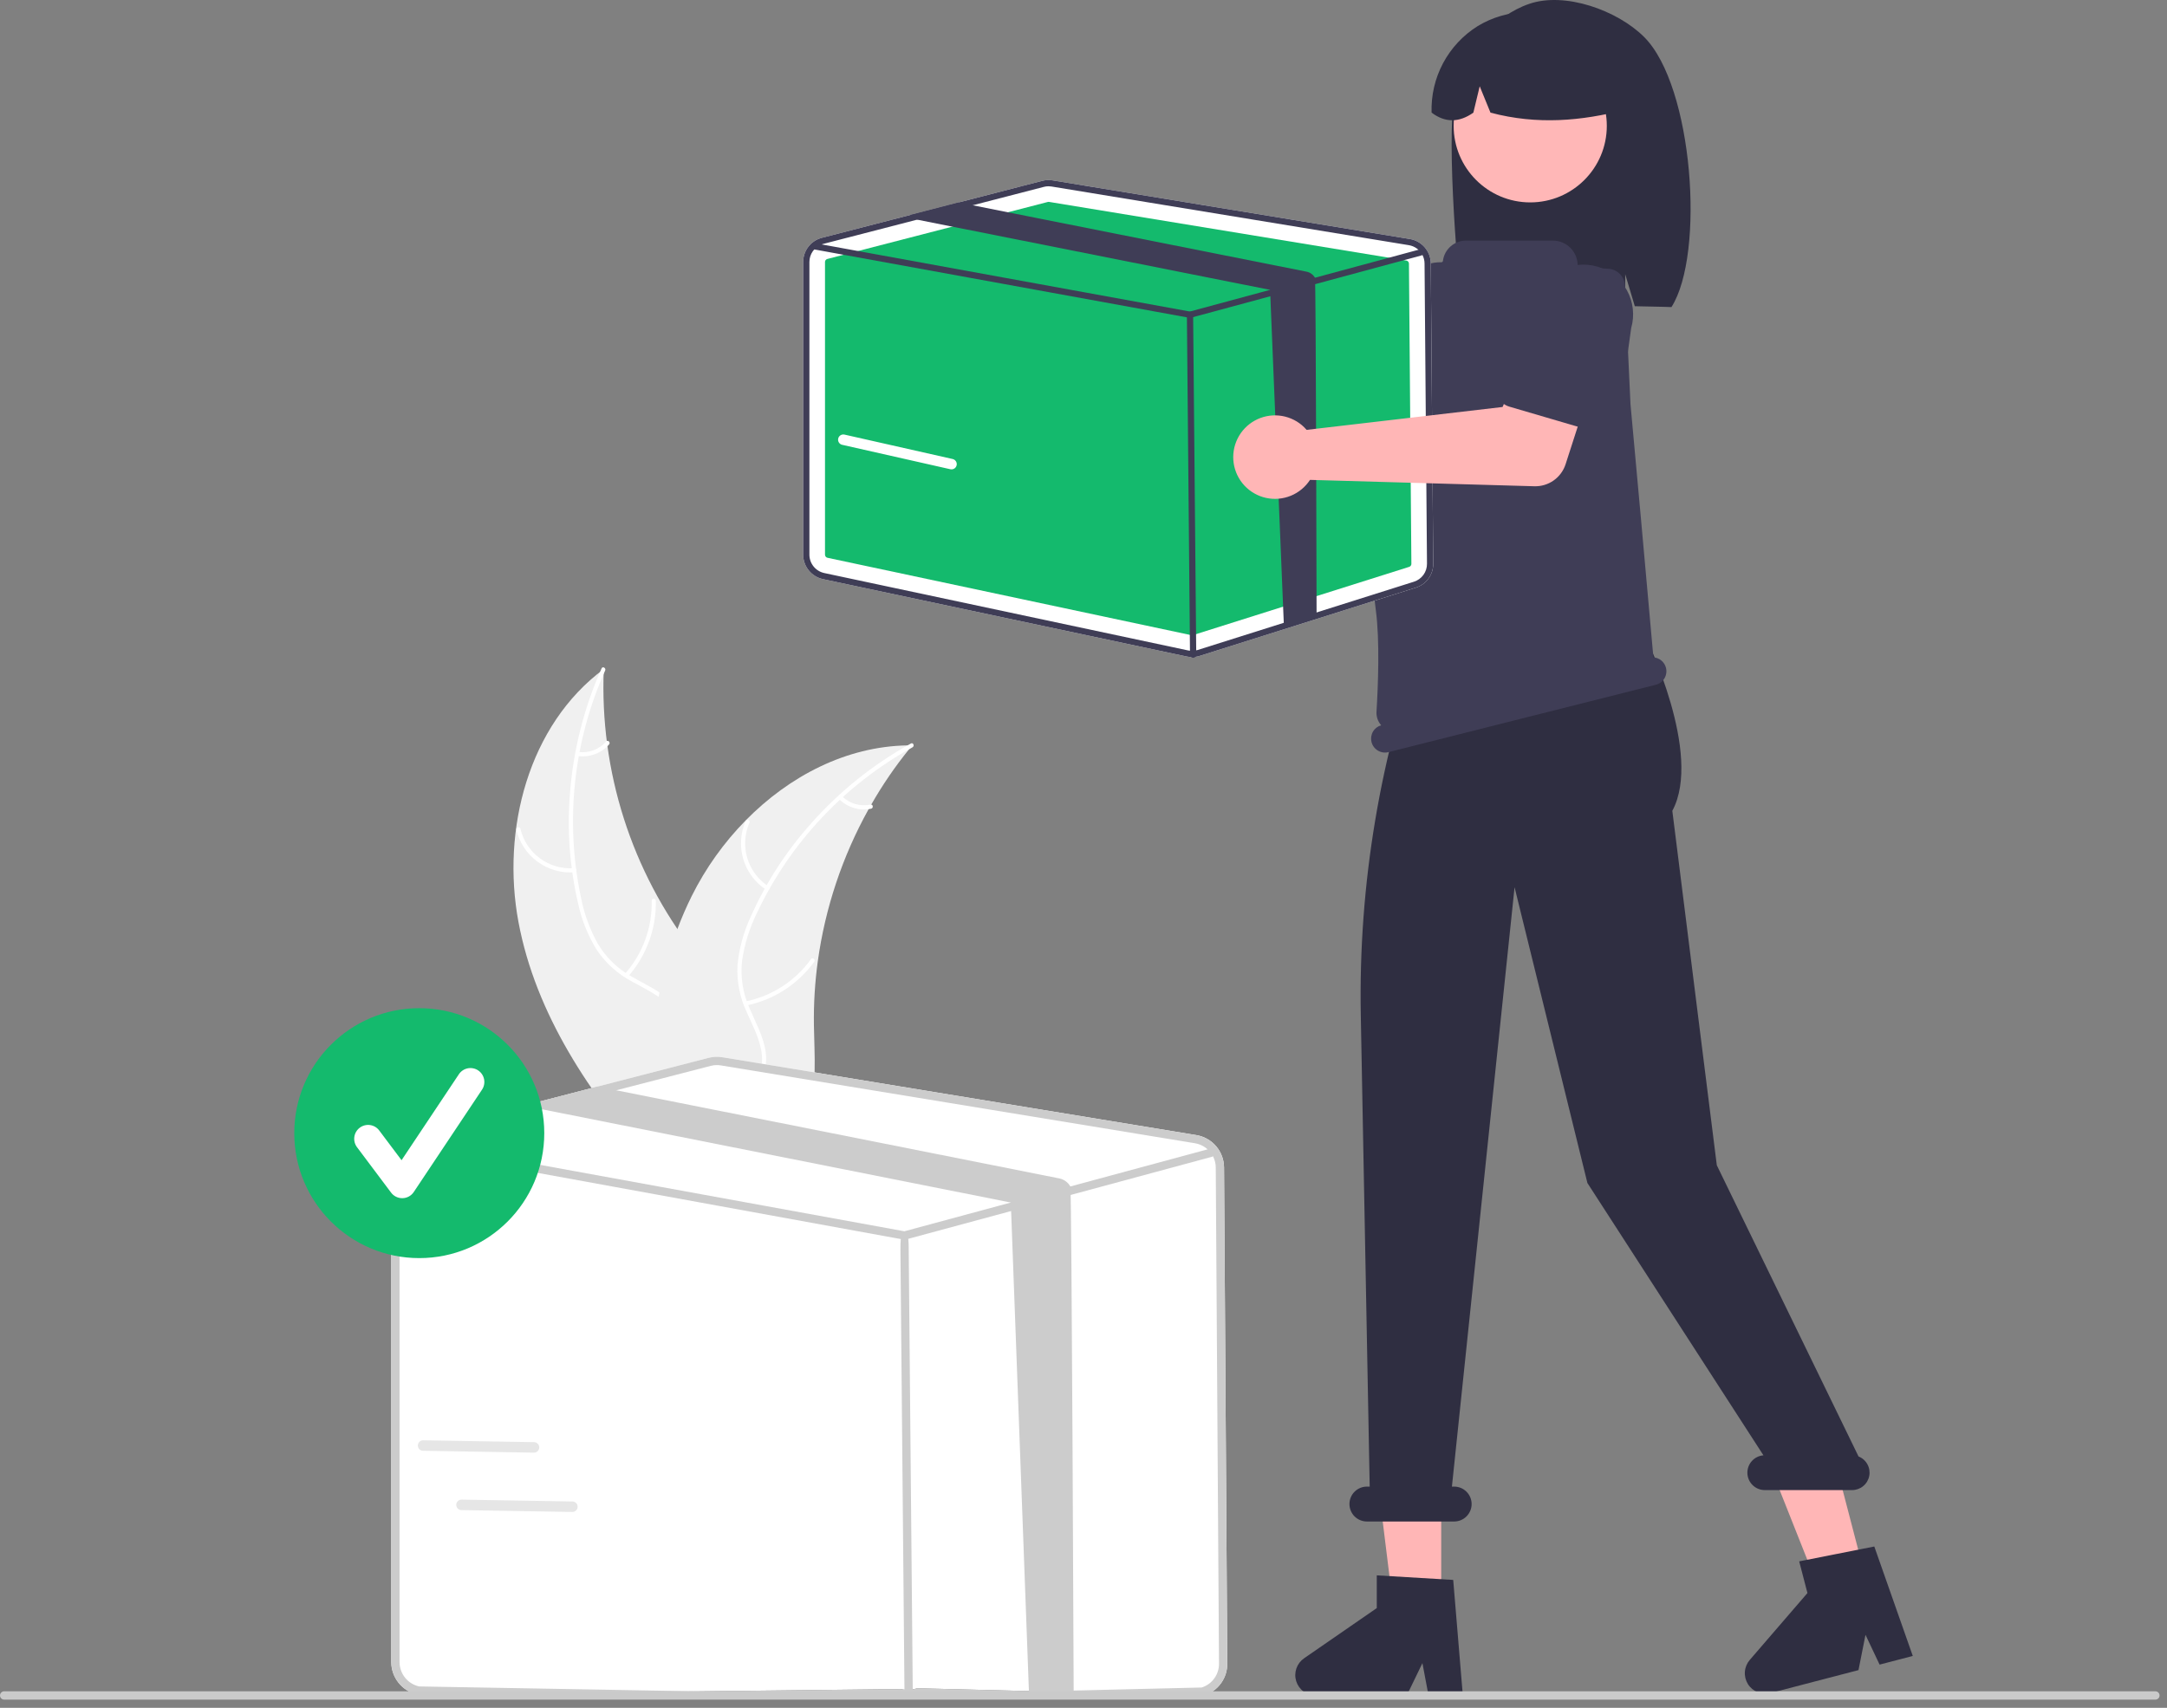<svg width="274" height="216" viewBox="0 0 274 216" fill="none" xmlns="http://www.w3.org/2000/svg">
<rect x="0" y="0" width="274" height="216" fill="#808080" stroke="none"/>
<g clip-path="url(#clip0_65_2)">
<path d="M65.556 116.616C63.377 104.953 66.808 91.684 76.344 84.624C75.804 97.516 79.841 110.183 87.741 120.385C90.802 124.309 94.615 128.354 94.497 133.329C94.423 136.424 92.749 139.308 90.543 141.48C88.337 143.653 85.619 145.219 82.934 146.761L82.516 147.411C74.644 138.533 67.736 128.28 65.556 116.616Z" fill="#F0F0F0"/>
<path d="M76.518 84.802C72.512 93.769 71.432 103.77 73.433 113.385C73.828 115.463 74.546 117.465 75.564 119.319C76.614 121.093 78.119 122.553 79.924 123.548C81.588 124.509 83.402 125.3 84.803 126.65C85.51 127.351 86.061 128.194 86.42 129.123C86.778 130.052 86.936 131.047 86.884 132.042C86.817 134.523 85.862 136.833 84.85 139.059C83.726 141.53 82.519 144.08 82.592 146.858C82.601 147.195 82.078 147.189 82.069 146.853C81.942 142.018 85.438 138.136 86.216 133.497C86.58 131.332 86.293 129.045 84.771 127.367C83.441 125.9 81.571 125.083 79.877 124.123C78.103 123.179 76.586 121.813 75.46 120.147C74.352 118.351 73.557 116.38 73.109 114.317C72.028 109.69 71.682 104.921 72.082 100.186C72.509 94.779 73.857 89.485 76.069 84.533C76.206 84.227 76.654 84.498 76.518 84.802Z" fill="white"/>
<path d="M72.607 110.327C70.948 110.444 69.302 109.967 67.962 108.982C66.622 107.997 65.676 106.568 65.293 104.95C65.216 104.622 65.722 104.488 65.799 104.816C66.153 106.324 67.034 107.655 68.284 108.569C69.533 109.484 71.068 109.922 72.612 109.804C72.948 109.779 72.94 110.302 72.607 110.327Z" fill="white"/>
<path d="M79.016 123.171C81.268 120.625 82.477 117.323 82.403 113.925C82.395 113.588 82.918 113.594 82.926 113.93C82.996 117.467 81.731 120.9 79.382 123.545C79.158 123.797 78.793 123.422 79.016 123.171Z" fill="white"/>
<path d="M73.121 95.104C73.773 95.193 74.436 95.118 75.051 94.887C75.666 94.656 76.215 94.276 76.647 93.781C76.867 93.526 77.232 93.901 77.012 94.154C76.533 94.699 75.927 95.118 75.247 95.375C74.568 95.632 73.836 95.718 73.116 95.627C73.047 95.624 72.982 95.595 72.934 95.546C72.886 95.497 72.859 95.431 72.857 95.363C72.858 95.294 72.887 95.228 72.936 95.179C72.986 95.131 73.052 95.104 73.121 95.104Z" fill="white"/>
<path d="M115.343 94.271C115.209 94.434 115.076 94.597 114.944 94.764C113.162 96.964 111.563 99.305 110.161 101.764C110.049 101.952 109.939 102.144 109.833 102.336C106.518 108.295 104.339 114.819 103.405 121.574C103.036 124.262 102.872 126.975 102.914 129.688C102.973 133.436 103.335 137.494 102.187 140.94C102.071 141.301 101.933 141.655 101.773 141.998L83.341 147.871C83.293 147.863 83.245 147.86 83.197 147.852L82.471 148.12C82.46 147.981 82.45 147.835 82.438 147.696C82.431 147.614 82.428 147.532 82.42 147.451C82.417 147.397 82.413 147.342 82.407 147.293C82.406 147.275 82.405 147.257 82.405 147.243C82.399 147.194 82.398 147.148 82.393 147.103C82.338 146.291 82.287 145.478 82.245 144.663C82.244 144.658 82.244 144.658 82.247 144.653C81.93 138.44 82.13 132.146 83.278 126.083C83.313 125.9 83.346 125.714 83.389 125.529C83.922 122.798 84.677 120.116 85.647 117.509C86.183 116.083 86.79 114.685 87.467 113.32C89.223 109.798 91.522 106.574 94.28 103.766C99.779 98.169 107.006 94.394 114.751 94.275C114.949 94.272 115.143 94.27 115.343 94.271Z" fill="#F0F0F0"/>
<path d="M115.376 94.518C106.778 99.266 99.895 106.601 95.704 115.483C94.767 117.379 94.136 119.411 93.832 121.504C93.603 123.552 93.925 125.624 94.767 127.505C95.517 129.275 96.489 130.999 96.796 132.92C96.938 133.905 96.87 134.91 96.597 135.868C96.324 136.826 95.851 137.715 95.21 138.477C93.663 140.418 91.51 141.687 89.362 142.855C86.976 144.152 84.478 145.461 82.863 147.724C82.668 147.998 82.254 147.678 82.449 147.405C85.258 143.468 90.387 142.472 93.802 139.237C95.395 137.728 96.543 135.729 96.338 133.473C96.159 131.5 95.158 129.722 94.384 127.937C93.535 126.114 93.147 124.111 93.251 122.103C93.447 120.001 93.999 117.949 94.884 116.032C96.806 111.687 99.401 107.671 102.571 104.131C106.167 100.071 110.431 96.656 115.179 94.034C115.473 93.871 115.668 94.357 115.376 94.518Z" fill="white"/>
<path d="M96.885 112.544C95.49 111.638 94.463 110.267 93.986 108.674C93.509 107.08 93.614 105.37 94.282 103.847C94.419 103.539 94.903 103.737 94.767 104.045C94.142 105.462 94.044 107.055 94.491 108.538C94.938 110.02 95.9 111.294 97.204 112.13C97.487 112.312 97.166 112.725 96.885 112.544Z" fill="white"/>
<path d="M94.269 126.658C97.6 125.981 100.554 124.073 102.54 121.314C102.737 121.041 103.151 121.36 102.955 121.634C100.882 124.5 97.804 126.479 94.336 127.177C94.006 127.243 93.94 126.724 94.269 126.658Z" fill="white"/>
<path d="M106.461 100.699C106.928 101.162 107.502 101.501 108.132 101.687C108.763 101.873 109.429 101.9 110.072 101.765C110.402 101.694 110.467 102.213 110.14 102.283C109.428 102.429 108.692 102.399 107.995 102.195C107.298 101.991 106.662 101.62 106.142 101.113C106.089 101.069 106.054 101.007 106.045 100.939C106.037 100.871 106.054 100.802 106.094 100.746C106.137 100.692 106.199 100.656 106.268 100.647C106.337 100.638 106.406 100.657 106.461 100.699Z" fill="white"/>
<path d="M144.295 30.491C144.357 30.762 144.397 31.038 144.415 31.316L166.026 43.783L171.279 40.759L176.879 48.09L168.1 54.347C167.391 54.853 166.537 55.114 165.666 55.093C164.795 55.072 163.955 54.769 163.271 54.23L140.987 36.649C139.981 37.022 138.886 37.079 137.847 36.813C136.808 36.548 135.874 35.973 135.17 35.164C134.466 34.355 134.025 33.351 133.906 32.285C133.786 31.219 133.994 30.142 134.502 29.198C135.009 28.253 135.792 27.485 136.747 26.996C137.701 26.508 138.782 26.321 139.845 26.461C140.908 26.602 141.903 27.062 142.698 27.782C143.493 28.502 144.05 29.447 144.295 30.491Z" fill="#FFB6B6"/>
<path d="M166.326 42.407C166.395 42.089 166.531 41.789 166.726 41.529C166.921 41.268 167.17 41.053 167.455 40.897L177.433 35.461C178.761 34.458 180.433 34.023 182.082 34.251C183.731 34.48 185.222 35.352 186.229 36.679C187.235 38.005 187.674 39.676 187.45 41.325C187.226 42.975 186.357 44.468 185.034 45.478L177.037 53.601C176.809 53.833 176.533 54.013 176.229 54.129C175.925 54.245 175.6 54.293 175.275 54.272C174.951 54.251 174.635 54.16 174.348 54.005C174.062 53.85 173.812 53.636 173.617 53.376L166.732 44.248C166.536 43.988 166.398 43.689 166.328 43.371C166.258 43.054 166.257 42.725 166.326 42.407Z" fill="#3F3D56"/>
<path d="M184.151 10.803C185.587 6.228 188.851 2.032 193.366 0.485C197.881 -1.062 204.492 1.294 207.886 4.677C214.095 10.865 215.61 32.122 211.344 38.839C210.496 38.794 207.568 38.761 206.709 38.729L205.495 34.68V38.689C198.792 38.482 191.814 38.612 184.832 38.746C184.206 33.99 182.716 15.378 184.151 10.803Z" fill="#2F2E41"/>
<path d="M182.23 202.837H176.117L173.209 179.257L182.232 179.257L182.23 202.837Z" fill="#FFB6B6"/>
<path d="M235.747 199.036L229.831 200.578L221.069 178.493L229.8 176.218L235.747 199.036Z" fill="#FFB6B6"/>
<path d="M202.057 58.009L203.442 61.611L203.165 65.212L176.055 74.602L177.4 58.84L180.448 55.239L202.057 58.009Z" fill="#FFB6B6"/>
<path d="M193.485 25.599C198.833 25.599 203.168 21.264 203.168 15.916C203.168 10.568 198.833 6.233 193.485 6.233C188.138 6.233 183.803 10.568 183.803 15.916C183.803 21.264 188.138 25.599 193.485 25.599Z" fill="#FFB7B7"/>
<path d="M186.832 3.307C188.693 2.173 190.824 1.56 193.003 1.531C195.181 1.502 197.328 2.059 199.217 3.144C201.107 4.229 202.671 5.801 203.745 7.697C204.819 9.593 205.364 11.743 205.322 13.921C200.044 15.27 194.42 15.835 188.459 14.246L187.097 10.912L186.294 14.249C184.47 15.531 182.71 15.529 181.014 14.242C180.942 12.069 181.441 9.916 182.462 7.997C183.483 6.079 184.99 4.461 186.832 3.307Z" fill="#2F2E41"/>
<path d="M184.965 214.445H180.627L179.853 210.35L177.87 214.445H166.364C165.813 214.445 165.276 214.269 164.831 213.942C164.387 213.616 164.059 213.155 163.895 212.629C163.731 212.102 163.739 211.537 163.919 211.016C164.099 210.494 164.441 210.044 164.895 209.731L174.083 203.385V199.245L183.747 199.822L184.965 214.445Z" fill="#2F2E41"/>
<path d="M241.857 209.439L237.66 210.533L235.877 206.765L234.991 211.229L223.858 214.131C223.324 214.27 222.76 214.235 222.248 214.031C221.736 213.826 221.302 213.464 221.01 212.996C220.719 212.528 220.584 211.979 220.627 211.429C220.669 210.879 220.887 210.357 221.247 209.939L228.537 201.482L227.493 197.475L236.99 195.595L241.857 209.439Z" fill="#2F2E41"/>
<path d="M234.997 184.207L217.077 147.376L211.452 102.549C215.33 95.346 208.127 80.689 208.127 80.689V74.535L180.224 79.799C174.517 95.365 171.75 111.855 172.062 128.432L173.187 188.02H172.834C172.249 188.02 171.687 188.252 171.273 188.666C170.86 189.08 170.627 189.641 170.627 190.226C170.627 190.812 170.86 191.373 171.273 191.787C171.687 192.201 172.249 192.433 172.834 192.433H183.868C184.453 192.433 185.015 192.201 185.428 191.787C185.842 191.373 186.075 190.812 186.075 190.226C186.075 189.641 185.842 189.08 185.428 188.666C185.015 188.252 184.453 188.02 183.868 188.02H183.583L191.505 112.213L200.715 149.622L222.973 184.065C222.405 184.109 221.876 184.372 221.498 184.798C221.12 185.223 220.921 185.779 220.944 186.348C220.967 186.917 221.209 187.455 221.621 187.849C222.032 188.243 222.58 188.462 223.149 188.461H234.183C234.696 188.461 235.194 188.283 235.589 187.956C235.985 187.629 236.254 187.175 236.351 186.671C236.447 186.167 236.365 185.645 236.117 185.195C235.87 184.745 235.474 184.396 234.997 184.207Z" fill="#2F2E41"/>
<path d="M210.65 84.462C210.558 84.102 210.355 83.78 210.069 83.542C209.783 83.305 209.43 83.164 209.059 83.14C208.691 78.935 206.261 51.967 206.168 51.176L206.165 51.143L205.461 36.111C205.436 35.565 205.21 35.048 204.827 34.658C204.444 34.268 203.931 34.032 203.386 33.997L199.669 33.754C199.618 33.752 199.57 33.73 199.534 33.694C199.499 33.657 199.479 33.608 199.479 33.557C199.479 33.147 199.398 32.74 199.241 32.361C199.084 31.982 198.854 31.637 198.564 31.347C198.273 31.057 197.929 30.827 197.55 30.67C197.17 30.513 196.764 30.432 196.354 30.432H185.35C184.637 30.432 183.949 30.692 183.415 31.164C182.88 31.636 182.536 32.286 182.448 32.993C182.443 33.042 182.42 33.087 182.383 33.119C182.346 33.152 182.299 33.169 182.25 33.168L182.249 33.168C180.998 33.142 179.78 33.566 178.815 34.361C177.85 35.157 177.203 36.272 176.99 37.504C175.485 46.257 172.47 66.122 173.961 77.166C174.48 81.01 174.244 86.793 174.048 90.009C174.028 90.32 174.07 90.632 174.172 90.926C174.273 91.221 174.431 91.493 174.637 91.726C174.199 91.853 173.826 92.144 173.598 92.54C173.37 92.936 173.305 93.405 173.416 93.848C173.531 94.302 173.821 94.692 174.223 94.932C174.625 95.172 175.106 95.243 175.56 95.128L209.37 86.605C209.824 86.491 210.214 86.201 210.454 85.799C210.694 85.397 210.764 84.916 210.65 84.462Z" fill="#3F3D56"/>
<path d="M154.771 147.657C154.765 146.67 154.409 145.717 153.767 144.967C153.125 144.217 152.239 143.719 151.264 143.561L91.321 133.717C90.746 133.622 90.158 133.648 89.594 133.794L75.546 137.426L67.486 139.513L52.611 143.358C51.713 143.591 50.917 144.116 50.35 144.85C49.782 145.584 49.474 146.485 49.474 147.413V210.225C49.478 211.182 49.809 212.11 50.412 212.854C51.014 213.598 51.853 214.114 52.788 214.318L113.845 213.626C114.132 213.688 114.424 213.718 114.717 213.717C115.144 213.718 115.569 213.653 115.977 213.525L152.252 214.428C153.108 214.161 153.855 213.625 154.382 212.899C154.91 212.174 155.189 211.298 155.179 210.401L154.771 147.657Z" fill="white"/>
<path d="M154.771 147.657C154.765 146.67 154.409 145.717 153.767 144.967C153.125 144.217 152.239 143.719 151.264 143.561L91.321 133.717C90.746 133.622 90.158 133.648 89.594 133.794L75.546 137.426L67.486 139.513L52.611 143.358C51.713 143.591 50.917 144.116 50.35 144.85C49.782 145.584 49.474 146.485 49.474 147.413V210.225C49.478 211.182 49.809 212.11 50.412 212.854C51.014 213.598 51.853 214.114 52.788 214.318L113.845 213.626C114.132 213.688 114.424 213.718 114.717 213.717C115.144 213.718 115.569 213.653 115.977 213.525L152.252 214.428C153.108 214.161 153.855 213.625 154.382 212.899C154.91 212.174 155.189 211.298 155.179 210.401L154.771 147.657ZM151.938 213.43L115.663 214.293C115.145 214.454 114.595 214.48 114.065 214.369L53.005 213.295C52.303 213.142 51.675 212.755 51.223 212.197C50.772 211.638 50.524 210.943 50.52 210.225V147.413C50.521 146.77 50.718 146.142 51.087 145.615C51.455 145.088 51.976 144.686 52.579 144.464C52.675 144.428 52.773 144.398 52.872 144.374L68.609 140.305L77.915 137.897L89.856 134.809C90.112 134.741 90.376 134.707 90.641 134.708C90.811 134.708 90.982 134.722 91.15 134.75L151.093 144.593C151.576 144.673 152.033 144.863 152.429 145.149C152.825 145.436 153.149 145.811 153.375 146.244C153.602 146.683 153.721 147.17 153.724 147.664L154.133 210.408C154.14 211.081 153.931 211.738 153.535 212.282C153.14 212.827 152.58 213.229 151.938 213.43Z" fill="#CCCCCC"/>
<path d="M153.375 146.244C153.335 146.271 153.29 146.291 153.243 146.303L135.611 151.07L130.123 152.553L114.511 156.771C114.467 156.782 114.421 156.788 114.375 156.789C114.344 156.788 114.312 156.786 114.281 156.782L51.334 145.305L51.124 145.267C50.988 145.241 50.867 145.163 50.788 145.048C50.71 144.934 50.68 144.793 50.705 144.657C50.73 144.52 50.807 144.399 50.921 144.32C51.035 144.241 51.176 144.21 51.313 144.234L52.579 144.464L114.354 155.728L127.809 152.092L135.336 150.058L152.695 145.365L152.971 145.291C153.09 145.26 153.216 145.271 153.328 145.324C153.439 145.376 153.529 145.466 153.581 145.577C153.595 145.604 153.605 145.632 153.613 145.661C153.641 145.771 153.634 145.887 153.591 145.992C153.548 146.097 153.473 146.185 153.375 146.244Z" fill="#CCCCCC"/>
<path d="M114.899 213.839C114.612 213.839 114.378 213.608 114.375 215.086L113.852 158.036C113.849 155.981 114.081 155.745 114.37 155.742H114.375C114.662 155.742 114.896 155.973 114.899 158.026L115.422 215.077C115.425 213.6 115.192 213.837 114.903 213.839H114.899Z" fill="#CCCCCC"/>
<path d="M135.76 214.501L130.123 214.561L127.809 152.092L68.78 140.347C68.722 140.337 68.665 140.323 68.609 140.305C68.156 140.176 67.76 139.897 67.486 139.513L75.546 137.426L77.915 137.897L133.926 149.039C134.22 149.097 134.499 149.218 134.742 149.394C134.986 149.57 135.188 149.796 135.336 150.058C135.51 150.361 135.756 214.138 135.76 214.501Z" fill="#CCCCCC"/>
<path d="M180.912 33.318C180.907 32.574 180.639 31.856 180.155 31.291C179.672 30.726 179.003 30.35 178.269 30.231L133.093 22.812C132.66 22.741 132.216 22.76 131.791 22.87L121.204 25.608L115.129 27.18L103.918 30.078C103.242 30.254 102.642 30.649 102.214 31.202C101.787 31.755 101.554 32.435 101.554 33.134V70.161C101.558 70.882 101.807 71.581 102.261 72.142C102.715 72.703 103.347 73.092 104.052 73.245L150.068 83.036C150.284 83.082 150.504 83.105 150.725 83.104C151.047 83.105 151.367 83.056 151.675 82.96L179.013 74.326C179.659 74.125 180.222 73.721 180.619 73.174C181.017 72.628 181.227 71.967 181.22 71.292L180.912 33.318Z" fill="white"/>
<path d="M132.581 25.531C132.548 25.531 132.515 25.535 132.484 25.544L104.611 32.752C104.526 32.774 104.451 32.823 104.398 32.892C104.344 32.961 104.315 33.046 104.315 33.133V70.16C104.316 70.25 104.347 70.337 104.404 70.407C104.46 70.477 104.539 70.526 104.627 70.545L150.643 80.336C150.709 80.35 150.778 80.346 150.843 80.326L178.183 71.693C178.263 71.667 178.334 71.617 178.383 71.549C178.433 71.48 178.459 71.398 178.458 71.314L178.151 33.34C178.151 33.247 178.117 33.158 178.057 33.087C177.996 33.017 177.913 32.97 177.821 32.955L132.645 25.536C132.624 25.533 132.603 25.531 132.581 25.531Z" fill="#14BA6D"/>
<path d="M180.912 33.318C180.907 32.574 180.639 31.856 180.155 31.291C179.672 30.726 179.003 30.35 178.269 30.231L133.093 22.812C132.66 22.741 132.216 22.76 131.791 22.87L121.204 25.608L115.129 27.18L103.918 30.078C103.242 30.254 102.642 30.649 102.214 31.202C101.787 31.755 101.554 32.435 101.554 33.134V70.161C101.558 70.882 101.807 71.581 102.261 72.142C102.715 72.703 103.347 73.092 104.052 73.245L150.068 83.036C150.284 83.082 150.504 83.105 150.725 83.104C151.047 83.105 151.367 83.056 151.675 82.96L179.013 74.326C179.659 74.125 180.222 73.721 180.619 73.174C181.017 72.628 181.227 71.967 181.22 71.292L180.912 33.318ZM178.777 73.574L151.438 82.208C151.048 82.329 150.633 82.349 150.233 82.266L104.216 72.475C103.687 72.36 103.213 72.068 102.873 71.647C102.532 71.226 102.346 70.702 102.343 70.161V33.134C102.343 32.649 102.492 32.176 102.77 31.779C103.047 31.382 103.44 31.079 103.895 30.912C103.967 30.885 104.041 30.862 104.116 30.843L115.976 27.777L122.989 25.963L131.988 23.635C132.181 23.584 132.38 23.558 132.58 23.559C132.709 23.559 132.837 23.57 132.964 23.591L178.14 31.009C178.504 31.069 178.848 31.212 179.147 31.428C179.445 31.644 179.69 31.927 179.86 32.253C180.031 32.584 180.121 32.951 180.123 33.323L180.431 71.297C180.436 71.804 180.279 72.299 179.981 72.709C179.683 73.12 179.261 73.423 178.777 73.574Z" fill="#3F3D56"/>
<path d="M179.86 32.253C179.829 32.273 179.796 32.288 179.76 32.298L166.472 35.89L162.336 37.008L150.57 40.187C150.536 40.195 150.502 40.2 150.468 40.2C150.444 40.2 150.42 40.198 150.396 40.195L102.956 31.546L102.798 31.517C102.695 31.497 102.604 31.438 102.545 31.352C102.486 31.266 102.463 31.16 102.482 31.057C102.5 30.954 102.559 30.863 102.645 30.803C102.731 30.743 102.837 30.72 102.94 30.738L103.895 30.912L150.452 39.401L160.592 36.66L166.264 35.127L179.347 31.59L179.555 31.535C179.645 31.511 179.74 31.52 179.824 31.559C179.908 31.599 179.976 31.667 180.015 31.751C180.025 31.771 180.033 31.792 180.039 31.814C180.061 31.896 180.055 31.984 180.023 32.063C179.99 32.142 179.933 32.209 179.86 32.253Z" fill="#3F3D56"/>
<path d="M150.862 83.196C150.758 83.196 150.658 83.155 150.584 83.082C150.51 83.009 150.468 82.91 150.467 82.806L150.073 39.809C150.072 39.705 150.113 39.604 150.186 39.529C150.259 39.455 150.359 39.412 150.464 39.411H150.467C150.571 39.411 150.671 39.452 150.745 39.526C150.819 39.599 150.861 39.698 150.862 39.802L151.256 82.798C151.257 82.903 151.217 83.004 151.143 83.078C151.07 83.153 150.97 83.195 150.866 83.196H150.862Z" fill="#3F3D56"/>
<path d="M166.472 77.966L162.336 79.084L160.592 36.66L116.105 27.809C116.061 27.801 116.018 27.791 115.976 27.777C115.634 27.68 115.335 27.469 115.129 27.18L121.204 25.608L122.989 25.963L165.202 34.359C165.424 34.403 165.634 34.495 165.817 34.627C166.001 34.76 166.153 34.93 166.264 35.127C166.396 35.356 166.469 77.692 166.472 77.966Z" fill="#3F3D56"/>
<path d="M164.619 53.778C164.83 53.959 165.027 54.156 165.208 54.368L189.989 51.474L192.399 45.913L201.267 48.453L197.957 58.713C197.69 59.542 197.161 60.261 196.45 60.764C195.738 61.267 194.883 61.525 194.013 61.5L165.64 60.694C165.055 61.593 164.211 62.292 163.218 62.699C162.226 63.106 161.134 63.202 160.086 62.973C159.039 62.744 158.085 62.202 157.353 61.418C156.622 60.634 156.146 59.646 155.989 58.585C155.832 57.524 156.003 56.441 156.477 55.479C156.951 54.517 157.707 53.722 158.643 53.201C159.58 52.679 160.654 52.455 161.721 52.558C162.789 52.661 163.799 53.086 164.619 53.778Z" fill="#FFB6B6"/>
<path d="M189.408 50.191C189.273 49.895 189.204 49.573 189.205 49.248C189.206 48.922 189.277 48.601 189.413 48.306L194.174 37.989C194.642 36.392 195.724 35.045 197.183 34.244C198.642 33.443 200.36 33.254 201.958 33.717C203.557 34.181 204.907 35.259 205.712 36.716C206.516 38.173 206.71 39.89 206.251 41.49L204.683 52.781C204.638 53.103 204.525 53.412 204.35 53.686C204.175 53.96 203.943 54.194 203.67 54.37C203.397 54.547 203.089 54.663 202.767 54.709C202.445 54.756 202.116 54.733 201.804 54.642L190.832 51.426C190.52 51.335 190.231 51.177 189.985 50.964C189.739 50.751 189.542 50.487 189.408 50.191Z" fill="#3F3D56"/>
<path d="M272.533 214.961H0.526C0.386 214.96 0.253 214.905 0.155 214.806C0.057 214.708 0.002 214.574 0.002 214.435C0.002 214.296 0.057 214.163 0.155 214.064C0.253 213.966 0.386 213.91 0.526 213.91H272.533C272.673 213.91 272.806 213.965 272.905 214.064C273.004 214.162 273.059 214.296 273.059 214.435C273.059 214.575 273.004 214.708 272.905 214.807C272.806 214.905 272.673 214.961 272.533 214.961Z" fill="#CACACA"/>
<path d="M53.013 159.121C61.742 159.121 68.819 152.045 68.819 143.315C68.819 134.586 61.742 127.51 53.013 127.51C44.284 127.51 37.207 134.586 37.207 143.315C37.207 152.045 44.284 159.121 53.013 159.121Z" fill="#14BA6D"/>
<path d="M50.857 151.541C50.584 151.541 50.315 151.478 50.071 151.356C49.826 151.234 49.614 151.056 49.45 150.838L45.138 145.089C44.859 144.716 44.739 144.247 44.804 143.785C44.87 143.324 45.117 142.907 45.49 142.627C45.863 142.348 46.332 142.227 46.794 142.293C47.255 142.359 47.672 142.606 47.951 142.979L50.773 146.74L58.018 135.872C58.146 135.679 58.31 135.513 58.502 135.384C58.694 135.255 58.91 135.165 59.136 135.119C59.363 135.073 59.597 135.073 59.824 135.118C60.051 135.162 60.267 135.251 60.459 135.38C60.652 135.508 60.817 135.673 60.946 135.865C61.074 136.058 61.163 136.274 61.209 136.501C61.254 136.727 61.253 136.961 61.208 137.188C61.163 137.415 61.073 137.63 60.944 137.822L52.32 150.758C52.164 150.992 51.954 151.186 51.708 151.322C51.462 151.458 51.187 151.533 50.906 151.541C50.889 151.541 50.873 151.541 50.857 151.541Z" fill="white"/>
<path d="M120.313 59.363C120.263 59.363 120.214 59.358 120.166 59.347L106.484 56.257C106.313 56.218 106.164 56.113 106.071 55.965C105.977 55.817 105.946 55.637 105.985 55.466C106.023 55.295 106.128 55.146 106.277 55.052C106.425 54.958 106.604 54.927 106.776 54.966L120.458 58.055C120.617 58.091 120.757 58.184 120.851 58.317C120.946 58.449 120.988 58.612 120.97 58.774C120.952 58.936 120.875 59.086 120.754 59.194C120.632 59.303 120.475 59.363 120.313 59.363Z" fill="white"/>
<path d="M67.655 183.71C67.607 183.72 67.558 183.725 67.509 183.724L53.484 183.488C53.309 183.485 53.142 183.412 53.02 183.286C52.899 183.16 52.832 182.99 52.835 182.815C52.838 182.64 52.91 182.472 53.036 182.35C53.162 182.228 53.331 182.161 53.506 182.164L67.531 182.4C67.694 182.403 67.85 182.465 67.969 182.576C68.089 182.687 68.164 182.837 68.179 183C68.194 183.162 68.15 183.324 68.053 183.455C67.956 183.586 67.815 183.677 67.655 183.71Z" fill="#E6E6E6"/>
<path d="M72.51 191.213C72.462 191.223 72.413 191.228 72.364 191.227L58.339 190.991C58.164 190.988 57.997 190.915 57.875 190.789C57.754 190.663 57.687 190.493 57.69 190.318C57.693 190.143 57.765 189.976 57.891 189.854C58.017 189.731 58.186 189.664 58.361 189.667L72.386 189.903C72.549 189.906 72.705 189.969 72.825 190.079C72.944 190.19 73.019 190.341 73.034 190.503C73.049 190.665 73.004 190.827 72.908 190.958C72.811 191.089 72.67 191.18 72.51 191.213Z" fill="#E6E6E6"/>
</g>
<defs>
<clipPath id="clip0_65_2">
<rect width="273.059" height="215.086" fill="white"/>
</clipPath>
</defs>
</svg>
